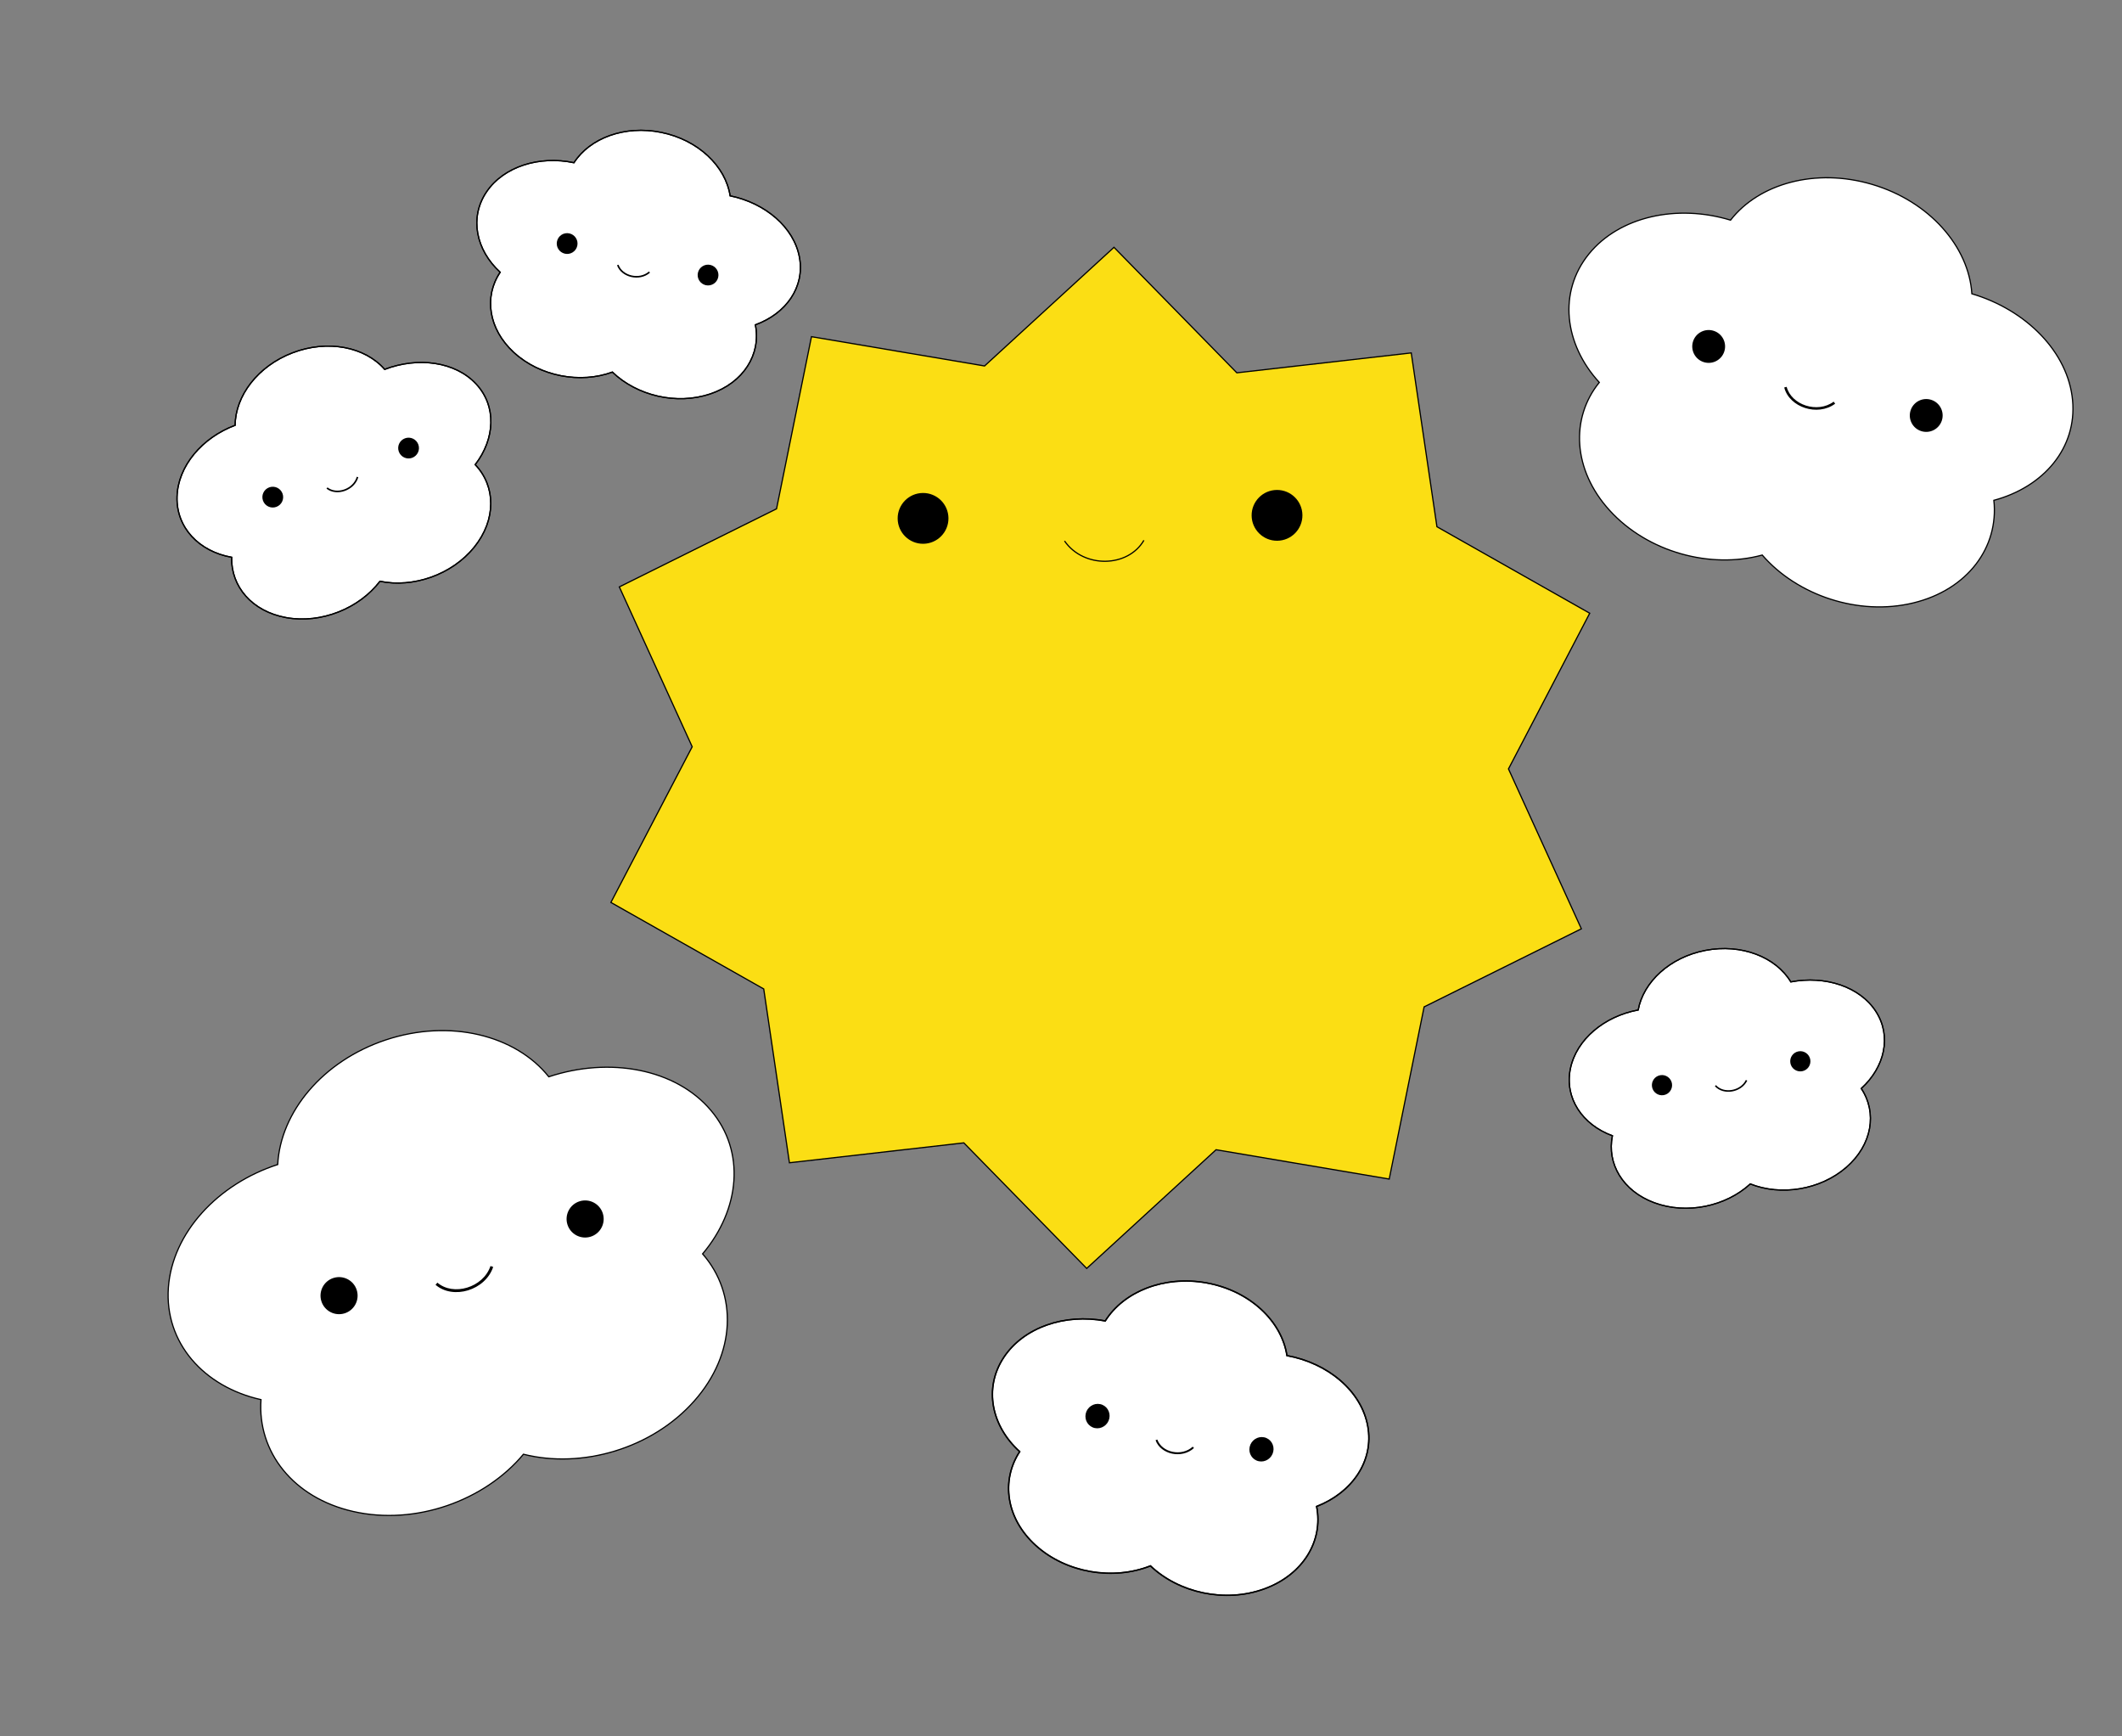<svg width="1771" height="1449" viewBox="0 0 1771 1449" fill="none" xmlns="http://www.w3.org/2000/svg">
<rect x="0" y="0" width="1771" height="1449" fill="#808080" stroke="none"/>
<path fill-rule="evenodd" clip-rule="evenodd" d="M1645.7 245.144C1643.19 205.868 1610.33 168.033 1562.43 153.865C1515.3 139.927 1468.03 153.158 1444.29 183.709C1399.9 170.15 1351.54 180.456 1325.96 212.084C1300.39 243.707 1305.37 287.013 1334.75 319.117C1310.54 349.032 1312.59 392.096 1343.38 425.93C1375.13 460.831 1427.51 474.969 1470.74 463.187C1499.93 496.845 1551.04 514.231 1596.85 503.123C1642.19 492.126 1668.31 456.6 1664.05 417.518C1705.79 406.312 1733.39 373.656 1729.76 334.12C1726.05 293.816 1691.01 258.588 1645.7 245.144Z" fill="white" stroke="black"/>
<path d="M1594.54 342.559C1592.25 349.775 1596.24 357.479 1603.46 359.768C1610.67 362.057 1618.38 358.063 1620.67 350.848C1622.96 343.632 1618.96 335.928 1611.75 333.639C1604.53 331.35 1596.83 335.344 1594.54 342.559Z" fill="black"/>
<path d="M1412.97 284.966C1410.69 292.181 1414.68 299.885 1421.9 302.174C1429.11 304.463 1436.82 300.469 1439.1 293.254C1441.39 286.039 1437.4 278.334 1430.18 276.045C1422.97 273.756 1415.26 277.75 1412.97 284.966Z" fill="black"/>
<path fill-rule="evenodd" clip-rule="evenodd" d="M1506.47 340.432C1514.68 343.081 1524.24 342.355 1531.61 336.886L1530.35 335.193C1523.63 340.182 1514.8 340.906 1507.12 338.425C1499.43 335.943 1493.06 330.313 1491.13 322.812L1489.09 323.339C1491.24 331.703 1498.27 337.785 1506.47 340.432Z" fill="black"/>
<path fill-rule="evenodd" clip-rule="evenodd" d="M458.008 898.559C430.305 863.805 375.43 849.993 321.909 867.823C269.257 885.364 234.027 928.161 231.779 971.794C181.902 987.921 143.779 1028.71 140.525 1074.53C137.271 1120.34 169.865 1157.23 217.821 1167.98C214.729 1211.33 244.451 1249.89 294.823 1261.33C346.782 1273.14 404.425 1252.39 436.853 1213.55C485.631 1225.86 544.207 1208.93 579.451 1169.05C614.345 1129.57 615.577 1079.79 586.38 1046.35C617.799 1009 622.261 960.92 593.35 926.651C563.877 891.718 508.663 881.732 458.008 898.559Z" fill="white" stroke="black"/>
<path d="M473.566 1021.84C476.108 1030 484.785 1034.55 492.946 1032.01C501.108 1029.47 505.663 1020.79 503.121 1012.63C500.578 1004.47 491.901 999.914 483.74 1002.46C475.579 1005 471.024 1013.68 473.566 1021.84Z" fill="black"/>
<path d="M268.199 1085.81C270.741 1093.97 279.418 1098.52 287.579 1095.98C295.741 1093.44 300.296 1084.76 297.754 1076.6C295.211 1068.44 286.534 1063.89 278.373 1066.43C270.212 1068.97 265.656 1077.65 268.199 1085.81Z" fill="black"/>
<path fill-rule="evenodd" clip-rule="evenodd" d="M390.627 1076.77C399.939 1073.92 408.326 1067.07 411.616 1057.24L409.358 1056.49C406.357 1065.45 398.65 1071.82 389.931 1074.49C381.204 1077.16 371.672 1076.06 365.035 1070.36L363.484 1072.17C370.886 1078.52 381.323 1079.62 390.627 1076.77Z" fill="black"/>
<path fill-rule="evenodd" clip-rule="evenodd" d="M321.041 308.245C304.666 289.487 273.607 283.131 244.098 294.45C215.068 305.585 196.421 330.42 196.255 354.898C168.743 365.172 148.427 388.954 147.752 414.681C147.078 440.404 166.244 460.235 193.353 465.05C192.708 489.389 210.308 510.227 238.788 515.372C268.164 520.679 299.907 507.625 317.085 485.071C344.694 490.742 377.054 479.802 395.782 456.599C414.324 433.625 413.767 405.735 396.589 387.748C413.239 366.057 414.533 339.037 397.494 320.581C380.123 301.766 348.97 297.559 321.041 308.245Z" fill="white" stroke="black"/>
<path fill-rule="evenodd" clip-rule="evenodd" d="M244.281 294.927C273.637 283.667 304.452 290.021 320.655 308.581L320.89 308.851L321.224 308.723C349.021 298.088 379.93 302.311 397.117 320.927C413.948 339.157 412.72 365.891 396.183 387.435L395.915 387.783L396.218 388.101C413.192 405.873 413.789 433.471 395.383 456.276C376.778 479.328 344.612 490.201 317.188 484.568L316.872 484.504L316.677 484.76C299.614 507.163 268.062 520.139 238.879 514.867C210.61 509.76 193.228 489.112 193.865 465.063L193.877 464.622L193.443 464.545C166.528 459.764 147.598 440.11 148.264 414.694C148.932 389.23 169.062 365.599 196.434 355.377L196.765 355.253L196.767 354.9C196.932 330.678 215.403 306.004 244.281 294.927ZM321.191 307.639C304.583 288.892 273.436 282.647 243.914 293.97C214.871 305.111 196.09 329.923 195.746 354.541C168.261 364.934 147.919 388.781 147.24 414.667C146.561 440.558 165.756 460.492 192.832 465.476C192.401 489.914 210.178 510.723 238.697 515.875C268.155 521.197 299.961 508.183 317.297 485.636C345.022 491.198 377.402 480.187 396.181 456.92C414.75 433.912 414.348 405.922 397.26 387.711C413.772 365.932 415.027 338.816 397.87 320.232C380.386 301.295 349.168 297.063 321.191 307.639Z" fill="black"/>
<path d="M332.834 376.854C334.461 381.358 339.432 383.69 343.936 382.063C348.44 380.436 350.773 375.466 349.145 370.961C347.518 366.457 342.548 364.125 338.044 365.752C333.539 367.379 331.207 372.35 332.834 376.854Z" fill="black"/>
<path d="M219.494 417.799C221.122 422.303 226.092 424.636 230.596 423.008C235.1 421.381 237.433 416.411 235.806 411.907C234.178 407.402 229.208 405.07 224.704 406.697C220.2 408.324 217.867 413.295 219.494 417.799Z" fill="black"/>
<path fill-rule="evenodd" clip-rule="evenodd" d="M287.79 409.675C292.93 407.848 297.453 403.802 299.048 398.221L297.766 397.855C296.31 402.947 292.157 406.707 287.343 408.418C282.526 410.13 277.164 409.752 273.306 406.73L272.483 407.78C276.785 411.151 282.654 411.501 287.79 409.675Z" fill="black"/>
<path fill-rule="evenodd" clip-rule="evenodd" d="M609.348 163.419C605.6 138.803 582.807 116.768 551.833 110.479C521.363 104.293 492.299 115.238 479.021 135.802C450.293 129.703 420.386 138.864 406.008 160.209C391.632 181.55 397.159 208.57 417.447 227.184C403.839 247.373 407.504 274.402 428.771 294.029C450.709 314.276 484.499 320.299 511.098 310.49C531.349 330.094 564.524 338.234 592.78 328.708C620.756 319.277 635.257 295.446 630.417 271.049C656.108 261.685 671.703 239.582 667.233 214.864C662.676 189.666 638.649 169.394 609.348 163.419Z" fill="white" stroke="black"/>
<path fill-rule="evenodd" clip-rule="evenodd" d="M551.732 110.982C582.545 117.238 605.134 139.139 608.842 163.496L608.896 163.85L609.246 163.921C638.408 169.868 662.22 190.022 666.729 214.955C671.145 239.37 655.759 261.267 630.242 270.568L629.83 270.718L629.915 271.149C634.697 295.255 620.388 318.861 592.617 328.223C564.545 337.686 531.57 329.595 511.454 310.122L511.223 309.898L510.921 310.01C484.499 319.753 450.912 313.766 429.119 293.653C408.009 274.171 404.426 247.419 417.872 227.47L418.119 227.105L417.794 226.807C397.651 208.325 392.229 181.582 406.433 160.495C420.665 139.369 450.333 130.235 478.915 136.303L479.26 136.376L479.451 136.08C492.591 115.731 521.42 104.827 551.732 110.982ZM609.8 162.989C605.85 138.257 582.922 116.269 551.936 109.977C521.452 103.788 492.287 114.641 478.783 135.228C450.015 129.244 420.051 138.446 405.584 159.923C391.114 181.404 396.609 208.526 416.779 227.264C403.298 247.652 407.127 274.751 428.424 294.406C450.423 314.709 484.244 320.8 510.973 311.081C531.38 330.656 564.612 338.745 592.944 329.194C620.961 319.749 635.646 295.916 631.003 271.38C656.625 261.866 672.239 239.661 667.738 214.773C663.151 189.41 639.083 169.082 609.8 162.989Z" fill="black"/>
<path d="M582.472 227.637C581.427 232.311 584.369 236.947 589.043 237.992C593.717 239.036 598.353 236.094 599.397 231.421C600.442 226.747 597.5 222.111 592.826 221.066C588.153 220.021 583.517 222.963 582.472 227.637Z" fill="black"/>
<path d="M464.867 201.348C463.822 206.022 466.764 210.658 471.437 211.702C476.111 212.747 480.747 209.805 481.792 205.132C482.837 200.458 479.895 195.822 475.221 194.777C470.547 193.732 465.911 196.674 464.867 201.348Z" fill="black"/>
<path fill-rule="evenodd" clip-rule="evenodd" d="M526.851 231.152C532.169 232.369 538.156 231.384 542.498 227.531L541.612 226.534C537.651 230.049 532.129 230.991 527.149 229.852C522.165 228.711 517.843 225.513 516.211 220.892L514.953 221.337C516.773 226.49 521.537 229.936 526.851 231.152Z" fill="black"/>
<path fill-rule="evenodd" clip-rule="evenodd" d="M1494.6 819.395C1482.11 798.656 1453.46 787.292 1423.29 793.109C1393.61 798.832 1371.54 819.434 1367.22 842.836C1339.14 847.993 1315.65 867.303 1310.63 891.814C1305.61 916.32 1320.59 938.561 1345.72 947.779C1340.96 970.966 1354.27 993.904 1380.65 1003.67C1407.87 1013.74 1440.47 1006.65 1460.75 987.978C1486.21 998.1 1519.05 993.13 1540.92 974.104C1562.57 955.266 1566.78 928.475 1553.39 908.338C1573.02 890.406 1578.85 864.763 1565.68 844.2C1552.25 823.238 1523.15 813.915 1494.6 819.395Z" fill="white" stroke="black"/>
<path fill-rule="evenodd" clip-rule="evenodd" d="M1423.39 793.598C1453.4 787.811 1481.82 799.132 1494.17 819.652L1494.35 819.95L1494.69 819.884C1523.11 814.43 1551.98 823.728 1565.26 844.469C1578.27 864.779 1572.55 890.16 1553.06 907.97L1552.74 908.258L1552.98 908.613C1566.21 928.51 1562.09 955.028 1540.59 973.728C1518.86 992.63 1486.23 997.569 1460.93 987.515L1460.64 987.399L1460.41 987.611C1440.27 1006.15 1407.86 1013.21 1380.83 1003.2C1354.64 993.509 1341.51 970.79 1346.21 947.879L1346.29 947.459L1345.89 947.311C1320.94 938.159 1306.16 916.129 1311.12 891.914C1316.09 867.653 1339.38 848.457 1367.31 843.326L1367.65 843.264L1367.71 842.926C1371.99 819.769 1393.86 799.292 1423.39 793.598ZM1494.84 818.842C1482.14 798.074 1453.38 786.8 1423.2 792.62C1393.51 798.346 1371.31 818.903 1366.8 842.408C1338.72 847.684 1315.2 867.051 1310.15 891.714C1305.1 916.381 1320.08 938.725 1345.15 948.098C1340.58 971.417 1354.06 994.357 1380.48 1004.14C1407.77 1014.24 1440.43 1007.19 1460.86 988.555C1486.45 998.592 1519.32 993.558 1541.25 974.479C1562.93 955.614 1567.3 928.753 1554.04 908.418C1573.55 890.378 1579.36 864.636 1566.1 843.932C1552.58 822.833 1523.42 813.474 1494.84 818.842Z" fill="black"/>
<path d="M1494.22 887.071C1495.01 891.659 1499.37 894.736 1503.96 893.945C1508.55 893.153 1511.63 888.792 1510.84 884.204C1510.04 879.616 1505.68 876.538 1501.1 877.33C1496.51 878.122 1493.43 882.483 1494.22 887.071Z" fill="black"/>
<path d="M1378.77 906.995C1379.56 911.583 1383.92 914.66 1388.51 913.869C1393.1 913.077 1396.18 908.716 1395.39 904.128C1394.59 899.54 1390.23 896.462 1385.65 897.254C1381.06 898.046 1377.98 902.407 1378.77 906.995Z" fill="black"/>
<path fill-rule="evenodd" clip-rule="evenodd" d="M1445.53 910.83C1450.76 909.955 1455.77 906.852 1458.25 901.781L1457.08 901.212C1454.83 905.838 1450.21 908.731 1445.31 909.551C1440.41 910.371 1435.34 909.098 1432.16 905.548L1431.2 906.414C1434.74 910.372 1440.3 911.704 1445.53 910.83Z" fill="black"/>
<path fill-rule="evenodd" clip-rule="evenodd" d="M1074.07 1131.23C1069.65 1102.41 1043.09 1077.14 1007.05 1070.59C971.601 1064.15 937.827 1077.8 922.433 1102.32C889.009 1095.94 854.25 1107.51 837.579 1132.98C820.911 1158.45 827.402 1190.05 851.041 1211.37C835.263 1235.46 839.59 1267.12 864.369 1289.6C889.93 1312.79 929.241 1318.95 960.152 1306.7C983.75 1329.19 1022.35 1337.85 1055.19 1325.89C1087.7 1314.05 1104.51 1285.66 1098.82 1257.12C1128.68 1245.42 1146.76 1219.03 1141.51 1190.11C1136.15 1160.62 1108.16 1137.46 1074.07 1131.23Z" fill="white" stroke="black"/>
<path fill-rule="evenodd" clip-rule="evenodd" d="M1006.94 1071.19C1042.79 1077.7 1069.11 1102.82 1073.48 1131.34L1073.54 1131.75L1073.95 1131.83C1107.88 1138.02 1135.62 1161.06 1140.93 1190.23C1146.12 1218.79 1128.28 1244.94 1098.62 1256.56L1098.14 1256.75L1098.24 1257.25C1103.86 1285.45 1087.28 1313.57 1055 1325.33C1022.38 1337.21 984.01 1328.6 960.57 1306.26L960.3 1306.01L959.949 1306.15C929.244 1318.31 890.17 1312.19 864.777 1289.15C840.18 1266.83 835.95 1235.5 851.54 1211.69L851.826 1211.26L851.447 1210.92C827.977 1189.75 821.608 1158.47 838.078 1133.31C854.578 1108.1 889.06 1096.56 922.314 1102.92L922.716 1102.99L922.938 1102.64C938.171 1078.37 971.673 1064.78 1006.94 1071.19ZM1074.59 1130.72C1069.94 1101.77 1043.23 1076.55 1007.17 1070C971.707 1063.56 937.814 1077.1 922.159 1101.66C888.687 1095.41 853.862 1107.03 837.088 1132.66C820.311 1158.29 826.766 1190.01 850.267 1211.48C834.638 1235.8 839.156 1267.54 863.97 1290.05C889.603 1313.31 928.95 1319.55 960.013 1307.4C983.792 1329.85 1022.46 1338.45 1055.39 1326.46C1087.95 1314.6 1104.97 1286.2 1099.51 1257.5C1129.29 1245.62 1147.39 1219.11 1142.1 1189.99C1136.7 1160.31 1108.66 1137.08 1074.59 1130.72Z" fill="black"/>
<path d="M1042.96 1207.42C1041.76 1212.94 1045.19 1218.3 1050.63 1219.4C1056.07 1220.5 1061.45 1216.92 1062.65 1211.4C1063.86 1205.88 1060.43 1200.51 1054.99 1199.41C1049.55 1198.31 1044.17 1201.9 1042.96 1207.42Z" fill="black"/>
<path d="M906.127 1179.72C904.923 1185.24 908.356 1190.61 913.794 1191.71C919.232 1192.81 924.616 1189.23 925.82 1183.71C927.024 1178.19 923.592 1172.82 918.154 1171.72C912.716 1170.62 907.331 1174.2 906.127 1179.72Z" fill="black"/>
<path fill-rule="evenodd" clip-rule="evenodd" d="M978.28 1213.06C984.467 1214.34 991.428 1213.02 996.468 1208.38L995.436 1207.23C990.838 1211.47 984.417 1212.72 978.623 1211.52C972.824 1210.32 967.791 1206.68 965.881 1201.29L964.419 1201.85C966.549 1207.85 972.097 1211.77 978.28 1213.06Z" fill="black"/>
<path d="M821.697 305.394L929.718 206.37L1032.25 311.105L1177.81 294.504L1199.25 439.551L1326.77 511.75L1258.96 641.652L1319.78 775.066L1188.56 840.23L1159.42 983.909L1014.92 959.441L906.948 1058.49L804.405 953.718L658.844 970.318L637.401 825.272L509.844 753.085L577.696 623.171L516.877 489.757L648.091 424.593L677.248 280.954L821.697 305.394Z" fill="#FBDE14" stroke="black" stroke-miterlimit="10"/>
<circle cx="770.377" cy="432.584" r="21.196" transform="rotate(-0.49 770.377 432.584)" fill="black"/>
<circle cx="1065.79" cy="430.055" r="21.196" transform="rotate(-0.49 1065.79 430.055)" fill="black"/>
<path d="M888.447 451.445C904.505 474.55 941.444 473.676 954.683 450.879" stroke="black"/>
</svg>
